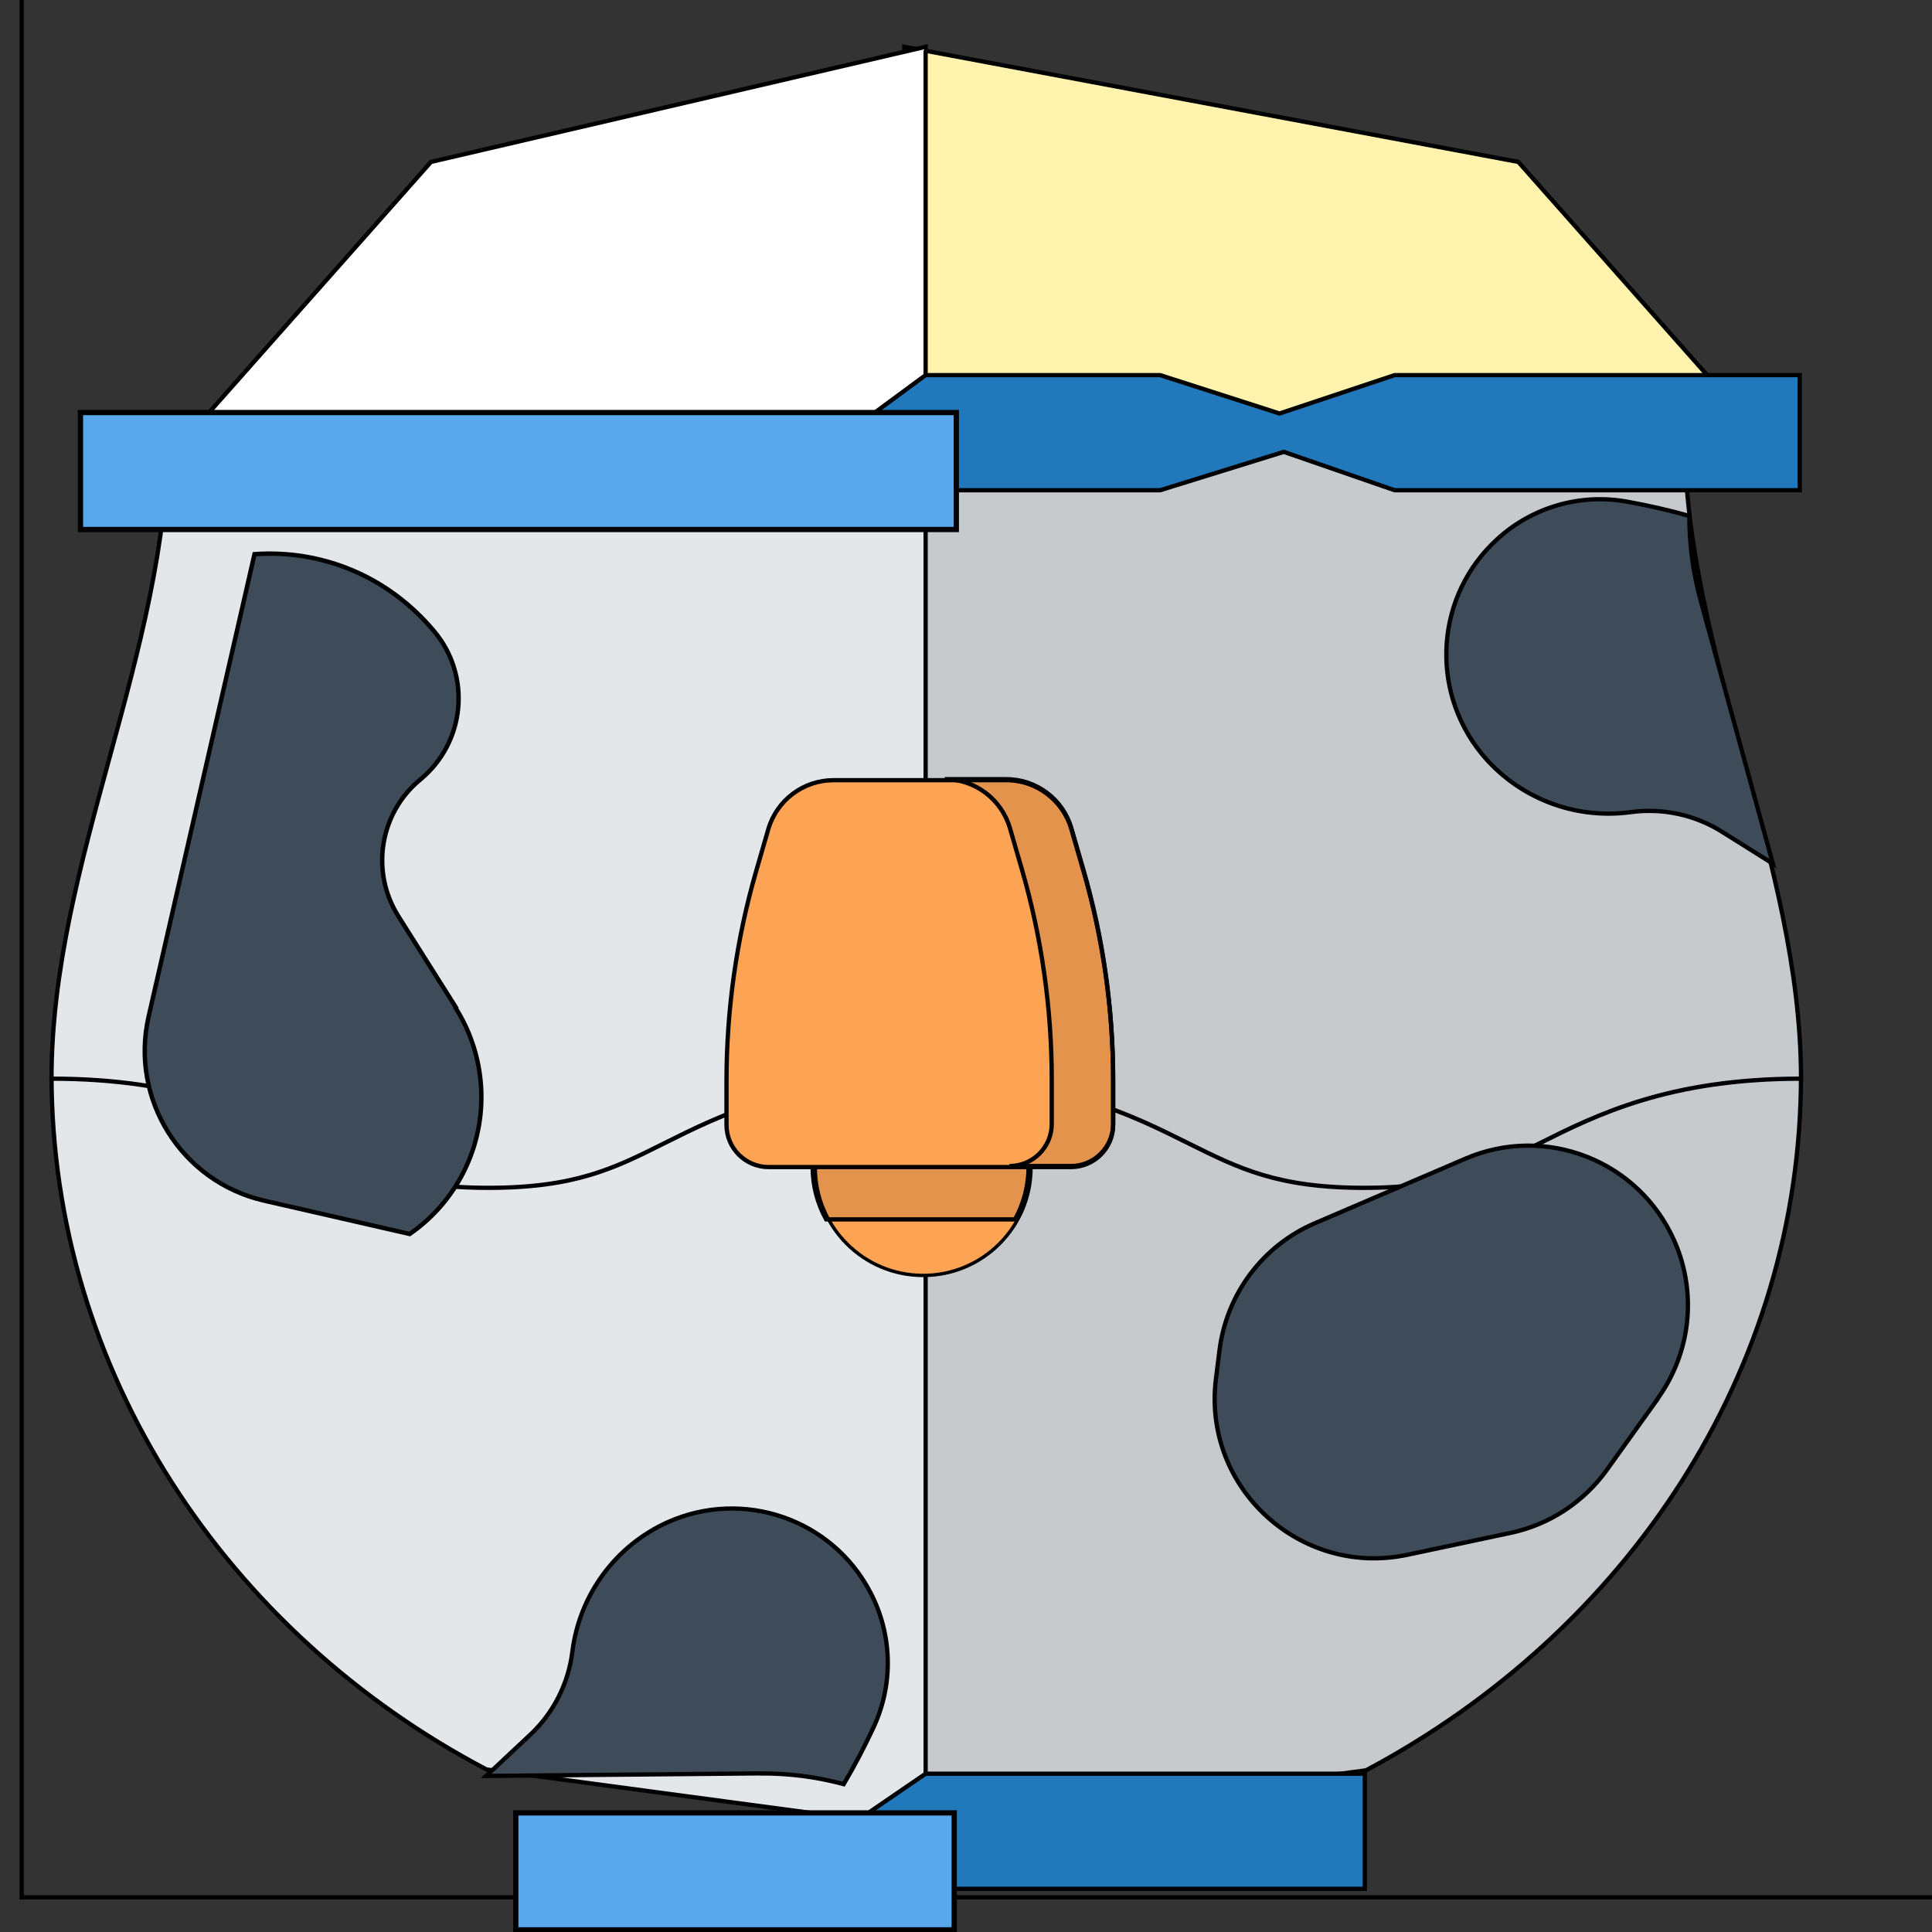 <svg width="512" height="512" version="1.1" xmlns="http://www.w3.org/2000/svg"><rect width="100%" height="100%" fill="#333333" stroke="none"/><g><title>background</title><rect id="canvas_background" x="-1" y="-1" width="514" height="514" fill="none"/><g id="canvasGrid" x="0" y="0" width="100%" height="100%" display="none" overflow="visible"><rect width="100%" height="100%" fill="url(#gridpattern)" stroke-width="0"/></g></g><g><title>Layer 1</title><g stroke="null"><g transform="matrix(1.13 0 0 1.13 -1800 -2225)"><title transform="translate(1599 1901)">background</title><rect x="1598" y="1900" width="514" height="514" fill="none"/><g display="none"><rect x="1599" y="1901" width="512" height="512" fill="url(#gridpattern)" stroke="null" stroke-width="0"/></g></g><g transform="matrix(1.13 0 0 1.13 -1800 -2225)"><title transform="translate(1599 1901)">Layer 1</title><polygon points="1805 2115 1805 1980 1949 2007 2011 2077" fill="#FFF3AD"/><polygon points="1810 1980 1810 2115 1632 2077 1694 2007" fill="#fff"/><path d="m1783 2194 27.3 204 103-13.8c61.2-32.6 102-93.5 102-163l-232-27.3z" fill="#c7cacc"/><path d="m1605 2221c0 69.8 41.2 131 102 163l103 13.8v-204l-205 27.3z" fill="#e4e7e9"/><path d="m1988 2071c0 50.8 27.3 100 27.3 151-31 0-47.9 8.45-61.4 15.2-11.6 5.81-20.8 10.4-41.1 10.4-20.3 0-29.4-4.59-41.1-10.4-13.6-6.78-30.4-15.2-61.4-15.2l-54.7-75.4 54.7-75.4h178z" fill="#c7cacc"/><path d="m1810 2071v151c-31 0-47.9 8.45-61.4 15.2-11.6 5.81-20.8 10.4-41.1 10.4-20.3 0-29.4-4.59-41.1-10.4-13.6-6.78-30.4-15.2-61.4-15.2 0-50.8 27.3-100 27.3-151h178z" fill="#e4e7e9"/><polygon points="1913 2385 1913 2412 1810 2412 1791 2398 1810 2385" fill="#2178ba"/><polygon points="2015 2057 2015 2084 1920 2084 1894 2075 1865 2084 1810 2084 1791 2071 1810 2057 1865 2057 1893 2066 1920 2057" fill="#2178ba"/><rect transform="matrix(1.23 0 0 1.23 -1922 -2345)" x="2873" y="3586" width="167" height="22.3" fill="#59a8ed"/><rect transform="matrix(1.23 0 0 1.23 -1922 -2345)" x="2956" y="3853" width="83.6" height="22.3" fill="#59a8ed"/><g transform="rotate(-.817 1970 2129)"><g stroke="null"><path d="m1992 2110c-1.68-6.46-2.45-13.1-2.33-19.7-4.82-1.43-9.72-2.62-14.7-3.58-10.9-2.09-22.1 0.998-30.4 8.35-14.6 12.9-16.5 34.9-4.48 50.2 8.3 10.5 21.5 15.9 34.8 14.3 7.51-0.922 15.1 0.822 21.4 4.92l11.8 7.64-16.1-62.1z" fill="#3E4B58" stroke="null"/></g></g><circle transform="matrix(.788 0 0 .788 -2891 -735)" cx="5965" cy="3779" r="32.1" fill="#FDA354"/><path d="m1822 2221h-26.3c-7.31 4.44-12.2 12.5-12.2 21.7 0 4.45 1.15 8.63 3.17 12.3h44.3c2.01-3.63 3.17-7.81 3.17-12.3 0-9.18-4.88-17.2-12.2-21.7z" opacity=".1"/><path d="m1829 2152h-40.6c-7.07 0-13.3 4.67-15.3 11.5l-2.82 9.74c-4.63 16-6.98 32.6-6.98 49.3v10.3c0 5.46 4.43 9.89 9.89 9.89h70.9c5.46 0 9.89-4.43 9.89-9.89v-10.3c0-16.7-2.35-33.3-6.98-49.3l-2.82-9.74c-1.96-6.79-8.18-11.5-15.2-11.5z" fill="#FDA354"/><path d="m1847 2173-2.82-9.74c-1.96-6.79-8.18-11.5-15.3-11.5h-14.4c7.07 0 13.3 4.67 15.3 11.5l2.82 9.74c4.63 16 6.98 32.6 6.98 49.3v10.3c0 5.46-4.43 9.89-9.89 9.89h14.4c5.46 0 9.89-4.43 9.89-9.89v-10.3c0-16.7-2.35-33.3-6.98-49.3z" opacity=".1"/><g transform="rotate(12.9 1657 2164)"><g transform="matrix(1.03 0 0 1.03 -4300 -404)" stroke="null"><path d="m5833 2523-17.4-17.3c-8.54-8.48-9.43-22-2.08-31.5 8.06-10.5 6.1-25.5-4.37-33.5-13.5-10.3-29.7-12.4-43.9-8.07v108c0 19.3 15.7 35 35 35h34c3.89-4.26 6.86-9.45 8.5-15.3 3.72-13.2-0.029-27.5-9.79-37.2z" fill="#3E4B58" stroke="null"/></g></g><g transform="rotate(146 1934 2287)"><path d="m1900 2252 19.3-7.17c8.74-3.25 18.4-3.11 27 0.377l22.9 9.26c23.8 9.62 31.1 39.9 14.2 59.3l-4.46 5.11c-8.74 10-22.1 14.7-35.2 12.2l-37.8-7.2c-20.1-3.83-33.4-23.1-29.8-43.3 2.32-13.1 11.4-23.9 23.8-28.5z" fill="#3E4B58" stroke="null"/></g><g transform="rotate(104 1758 2359)"><g stroke="null"><path d="m1780 2340c-1.68-6.46-2.45-13.1-2.33-19.7-4.82-1.43-9.72-2.62-14.7-3.58-10.9-2.09-22.1 0.998-30.4 8.35-14.6 12.9-16.5 34.9-4.48 50.2 8.3 10.5 21.5 15.9 34.8 14.3 7.51-0.922 15.1 0.822 21.4 4.92l11.8 7.64-16.1-62.1z" fill="#3E4B58" stroke="null"/></g></g></g></g></g></svg>

